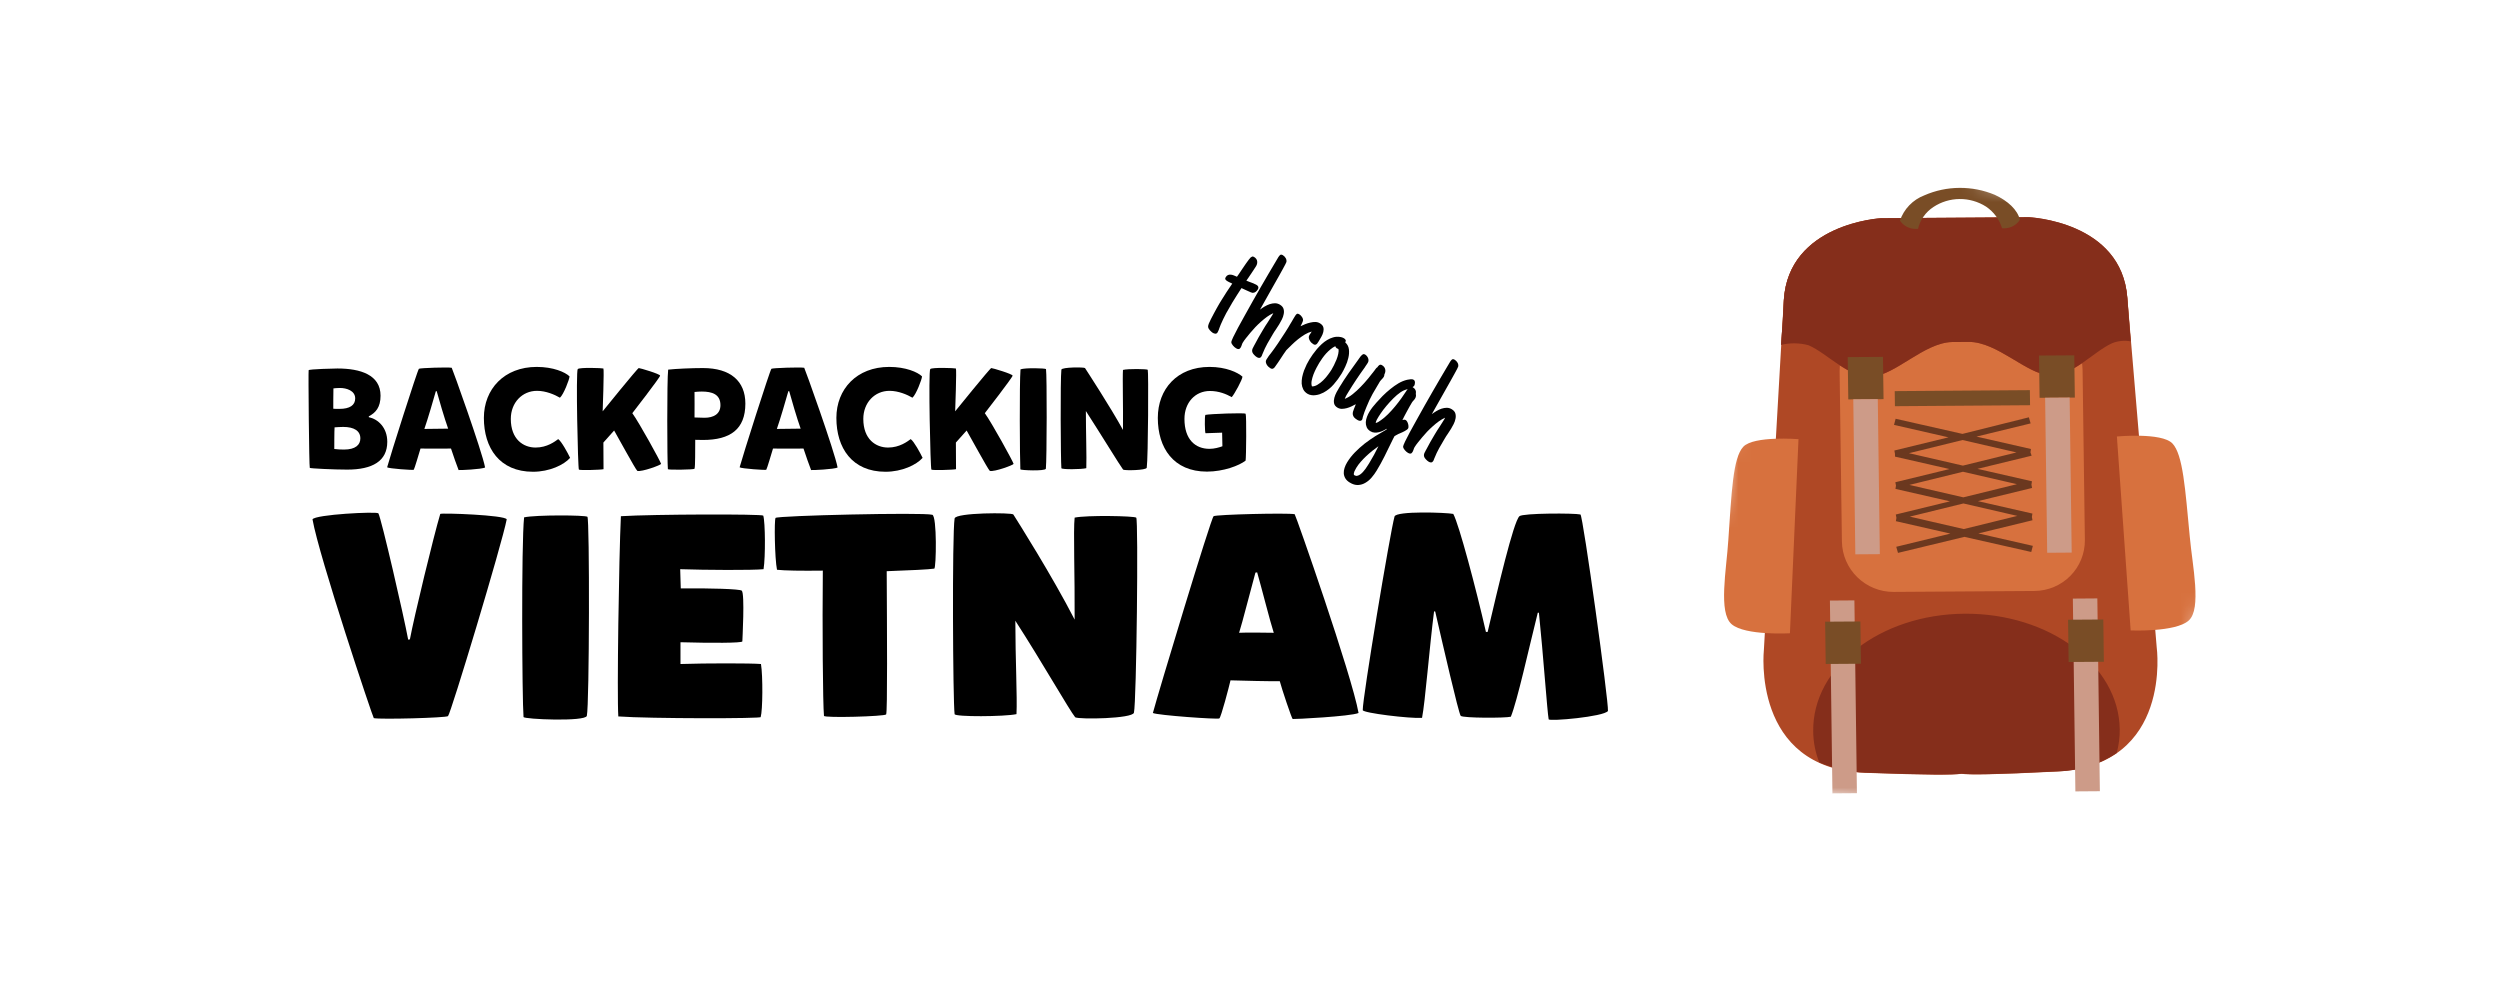<svg width="192" height="76" viewBox="0 0 192 76" fill="none" xmlns="http://www.w3.org/2000/svg">
<mask id="mask0_305_172" style="mask-type:luminance" maskUnits="userSpaceOnUse" x="128" y="11" width="47" height="55">
<path d="M174.143 18.215L137.275 11.436L128.559 58.838L165.427 65.618L174.143 18.215Z" fill="white"/>
</mask>
<g mask="url(#mask0_305_172)">
<path d="M165.635 49.715C165.635 49.715 163.89 28.791 163.381 22.898C162.871 17.005 155.776 16.712 155.776 16.712L144.43 16.789C144.43 16.789 137.344 17.179 136.994 23.078C136.643 28.976 135.466 49.92 135.466 49.92C135.466 49.92 134.472 59.027 143.244 59.353C148.189 59.532 149.994 59.52 150.638 59.43C151.284 59.511 153.089 59.499 158.028 59.252C166.875 58.764 165.635 49.715 165.635 49.715Z" fill="#AF4825"/>
<path d="M159.941 28.394C159.925 27.364 159.498 26.379 158.755 25.656C158.012 24.932 157.013 24.528 155.976 24.531L145.142 24.605C144.105 24.616 143.117 25.033 142.394 25.767C141.671 26.5 141.271 27.49 141.282 28.52L141.459 41.597C141.476 42.627 141.903 43.611 142.646 44.335C143.389 45.059 144.388 45.463 145.424 45.459L156.259 45.386C157.296 45.375 158.283 44.957 159.006 44.224C159.729 43.49 160.129 42.5 160.118 41.47L159.941 28.394Z" fill="#D7713E"/>
<path d="M155.806 16.681L144.444 16.759C144.444 16.759 137.347 17.151 136.996 23.061C136.965 23.917 136.895 25.116 136.784 26.487C137.477 26.32 138.203 26.329 138.894 26.515C140.365 27.147 141.94 29.02 143.747 28.922C145.553 28.823 147.758 26.325 149.909 26.268L151.2 26.259C153.395 26.244 155.667 28.754 157.433 28.827C159.199 28.901 160.766 27.006 162.221 26.354C162.67 26.177 163.162 26.129 163.639 26.216C163.535 24.847 163.434 23.735 163.379 22.879C162.955 16.974 155.806 16.681 155.806 16.681Z" fill="#AF4825"/>
<path d="M155.806 16.681L144.444 16.759C144.444 16.759 137.347 17.151 136.996 23.061C136.965 23.917 136.895 25.116 136.784 26.487C137.477 26.32 138.203 26.329 138.894 26.515C140.365 27.147 141.94 29.02 143.747 28.922C145.553 28.823 147.758 26.325 149.909 26.268L151.2 26.259C153.395 26.244 155.667 28.754 157.433 28.827C159.199 28.901 160.766 27.006 162.221 26.354C162.67 26.177 163.162 26.129 163.639 26.216C163.535 24.847 163.434 23.735 163.379 22.879C162.955 16.974 155.806 16.681 155.806 16.681Z" fill="#852E1B"/>
<path d="M150.883 47.133C144.385 47.177 139.189 51.236 139.255 56.156C139.259 56.975 139.416 57.786 139.718 58.55C140.841 59.027 142.041 59.294 143.258 59.339C148.21 59.519 150.017 59.506 150.662 59.416C151.308 59.497 153.116 59.485 158.062 59.237C159.669 59.209 161.23 58.723 162.561 57.837C162.726 57.237 162.805 56.617 162.795 55.995C162.728 51.074 157.381 47.088 150.883 47.133Z" fill="#852E1B"/>
<path d="M144.612 27.408L141.904 27.426L141.949 30.673L144.657 30.655L144.612 27.408Z" fill="#794D26"/>
<path d="M144.214 30.652L142.332 30.665L142.489 42.572L144.371 42.559L144.214 30.652Z" fill="#CD9B88"/>
<path d="M159.303 27.288L156.596 27.306L156.64 30.553L159.348 30.535L159.303 27.288Z" fill="#794D26"/>
<path d="M158.949 30.532L157.066 30.546L157.224 42.452L159.106 42.439L158.949 30.532Z" fill="#CD9B88"/>
<path d="M142.418 46.11L140.537 46.123L140.731 60.931L142.612 60.917L142.418 46.11Z" fill="#CD9B88"/>
<path d="M142.878 47.728L140.17 47.746L140.214 50.994L142.922 50.976L142.878 47.728Z" fill="#794D26"/>
<path d="M161.076 45.958L159.195 45.972L159.389 60.779L161.27 60.765L161.076 45.958Z" fill="#CD9B88"/>
<path d="M161.534 47.577L158.826 47.595L158.871 50.842L161.578 50.824L161.534 47.577Z" fill="#794D26"/>
<path d="M155.894 29.963L145.514 30.038L145.529 31.196L155.909 31.121L155.894 29.963Z" fill="#794D26"/>
<path d="M162.577 33.522C162.577 33.522 166.007 33.2 166.833 34.048C167.659 34.896 167.825 37.586 168.174 41.213C168.376 43.474 169.107 46.757 168.089 47.661C167.071 48.566 163.635 48.418 163.635 48.418L162.577 33.522Z" fill="#D7713E"/>
<path d="M138.124 33.728C138.124 33.728 134.686 33.453 133.882 34.313C133.078 35.173 132.986 37.864 132.734 41.495C132.592 43.759 131.95 47.052 132.992 47.941C134.034 48.831 137.466 48.636 137.466 48.636L138.124 33.728Z" fill="#D7713E"/>
<path opacity="0.5" d="M155.94 34.741L155.979 34.484L151.795 33.53L155.952 32.518L155.817 32.049L150.717 33.323L145.583 32.161L145.46 32.632L149.645 33.587L145.487 34.599L145.534 34.855L145.537 35.069L149.721 36.023L145.563 37.035L145.61 37.291L145.571 37.548L149.755 38.502L145.597 39.514L145.644 39.77L145.604 40.027L149.788 40.981L145.631 41.993L145.766 42.462L150.867 41.231L156 42.392L156.123 41.922L151.938 40.967L156.096 39.955L156.049 39.699L156.089 39.442L151.905 38.488L156.062 37.476L156.015 37.22L156.055 36.963L151.871 36.008L156.029 34.997L155.94 34.741ZM154.865 34.748L150.75 35.76L146.608 34.805L150.723 33.794L154.865 34.748ZM150.756 36.23L154.898 37.185L150.783 38.196L146.641 37.241L150.756 36.23ZM150.79 38.666L154.931 39.621L150.816 40.632L146.674 39.677L150.79 38.666Z" fill="black"/>
<path d="M153.209 14.966C152.348 14.604 151.422 14.421 150.49 14.428C149.557 14.434 148.637 14.63 147.785 15.004C147.349 15.171 146.956 15.431 146.633 15.767C146.31 16.102 146.066 16.504 145.916 16.944C146.05 17.142 146.231 17.304 146.443 17.415C146.655 17.525 146.891 17.582 147.13 17.578L147.303 17.577C147.467 16.887 147.89 16.287 148.486 15.898C149.082 15.503 149.782 15.29 150.501 15.285C151.22 15.28 151.926 15.484 152.533 15.871C153.121 16.269 153.555 16.856 153.76 17.533L153.932 17.532C154.171 17.532 154.406 17.472 154.615 17.358C154.824 17.244 155.001 17.08 155.129 16.881C154.947 16.11 154.206 15.43 153.209 14.966Z" fill="#794D26"/>
</g>
<path d="M93.507 25.532C93.485 25.568 93.457 25.595 93.424 25.611C93.393 25.625 93.36 25.63 93.326 25.627C93.294 25.626 93.262 25.618 93.23 25.603C93.2 25.594 93.171 25.581 93.144 25.565C93.107 25.542 93.067 25.511 93.023 25.47C92.98 25.435 92.941 25.395 92.904 25.35C92.868 25.305 92.837 25.259 92.811 25.211C92.79 25.162 92.781 25.113 92.783 25.064C92.784 25.018 92.803 24.945 92.841 24.845C92.885 24.744 92.938 24.63 93.001 24.503C93.066 24.374 93.137 24.239 93.213 24.098C93.292 23.954 93.367 23.816 93.437 23.685C93.511 23.556 93.577 23.441 93.634 23.339C93.697 23.235 93.744 23.159 93.774 23.108C93.916 22.875 94.057 22.652 94.195 22.439C94.34 22.225 94.487 22.006 94.637 21.781C94.62 21.771 94.602 21.763 94.584 21.756C94.565 21.749 94.547 21.741 94.531 21.73C94.483 21.711 94.435 21.688 94.386 21.663C94.341 21.64 94.295 21.614 94.248 21.586C94.191 21.552 94.147 21.511 94.116 21.465C94.085 21.418 94.091 21.36 94.133 21.29C94.184 21.206 94.243 21.151 94.31 21.123C94.377 21.095 94.447 21.085 94.52 21.093C94.595 21.098 94.669 21.115 94.742 21.146C94.817 21.173 94.888 21.203 94.956 21.235C94.966 21.241 94.972 21.245 94.976 21.247C94.981 21.245 94.989 21.248 94.999 21.254C95.026 21.216 95.059 21.17 95.097 21.115C95.137 21.057 95.18 20.994 95.226 20.926C95.296 20.818 95.372 20.704 95.454 20.585C95.538 20.462 95.618 20.346 95.693 20.236C95.771 20.124 95.841 20.027 95.904 19.946C95.969 19.862 96.018 19.805 96.05 19.774C96.093 19.741 96.133 19.717 96.169 19.703C96.209 19.69 96.258 19.702 96.319 19.739C96.452 19.82 96.529 19.926 96.55 20.058C96.57 20.189 96.542 20.318 96.465 20.445C96.376 20.592 96.281 20.736 96.182 20.877C96.086 21.019 95.989 21.164 95.891 21.31L95.72 21.556C95.81 21.597 95.902 21.632 95.998 21.663C96.088 21.695 96.177 21.729 96.266 21.764C96.357 21.802 96.441 21.844 96.518 21.89C96.585 21.931 96.626 21.981 96.64 22.04C96.656 22.096 96.644 22.157 96.603 22.224C96.559 22.297 96.502 22.361 96.433 22.415C96.363 22.468 96.284 22.493 96.195 22.489L96.2 22.492C96.183 22.491 96.136 22.477 96.061 22.449C95.989 22.419 95.906 22.382 95.813 22.339C95.724 22.299 95.634 22.258 95.544 22.217C95.458 22.178 95.394 22.148 95.352 22.128L95.347 22.124C95.227 22.307 95.109 22.489 94.994 22.671C94.881 22.849 94.768 23.032 94.654 23.218C94.498 23.475 94.338 23.753 94.174 24.052C94.016 24.349 93.877 24.639 93.755 24.921L93.658 25.171C93.637 25.236 93.614 25.299 93.59 25.362C93.567 25.422 93.54 25.478 93.507 25.532Z" fill="black"/>
<path d="M96.874 27.381C96.834 27.448 96.782 27.483 96.721 27.487C96.659 27.491 96.597 27.473 96.533 27.434C96.493 27.41 96.453 27.381 96.414 27.348C96.377 27.312 96.341 27.276 96.307 27.242C96.249 27.18 96.21 27.121 96.188 27.067C96.169 27.014 96.161 26.964 96.163 26.915C96.168 26.862 96.181 26.811 96.203 26.76C96.228 26.711 96.256 26.658 96.287 26.599C96.297 26.582 96.305 26.566 96.309 26.551C96.318 26.538 96.326 26.524 96.334 26.511C96.439 26.314 96.548 26.113 96.66 25.907C96.775 25.703 96.891 25.505 97.007 25.315C97.065 25.218 97.124 25.122 97.183 25.025C97.245 24.93 97.308 24.835 97.37 24.741C97.432 24.646 97.492 24.552 97.548 24.458C97.611 24.363 97.671 24.268 97.73 24.171C97.742 24.151 97.752 24.132 97.758 24.113C97.771 24.093 97.781 24.072 97.79 24.05C97.626 24.124 97.463 24.219 97.301 24.335C97.144 24.45 96.99 24.576 96.838 24.712C96.689 24.845 96.545 24.984 96.407 25.128C96.274 25.272 96.15 25.411 96.035 25.547L95.956 25.643C95.869 25.75 95.779 25.86 95.687 25.973C95.597 26.083 95.516 26.198 95.443 26.318C95.412 26.368 95.387 26.428 95.367 26.499C95.358 26.529 95.346 26.559 95.334 26.588C95.326 26.615 95.311 26.648 95.289 26.684C95.24 26.764 95.187 26.805 95.131 26.808C95.073 26.814 95.01 26.796 94.944 26.755C94.903 26.731 94.861 26.7 94.814 26.663C94.772 26.628 94.732 26.588 94.696 26.543C94.66 26.503 94.63 26.459 94.604 26.412C94.578 26.364 94.565 26.315 94.564 26.264C94.57 26.208 94.62 26.081 94.714 25.882C94.811 25.685 94.935 25.443 95.087 25.155C95.242 24.87 95.418 24.552 95.614 24.2C95.811 23.845 96.014 23.481 96.222 23.11C96.433 22.74 96.643 22.373 96.85 22.01C97.061 21.649 97.254 21.316 97.43 21.012C97.609 20.709 97.764 20.447 97.895 20.225C98.028 19.999 98.122 19.841 98.176 19.751C98.217 19.684 98.262 19.63 98.311 19.586C98.366 19.542 98.436 19.546 98.523 19.599C98.613 19.653 98.685 19.727 98.739 19.819C98.794 19.908 98.814 20.007 98.798 20.116C98.797 20.133 98.77 20.192 98.718 20.293C98.668 20.391 98.6 20.517 98.515 20.671C98.433 20.822 98.336 20.996 98.225 21.194C98.116 21.388 98.002 21.59 97.882 21.801C97.765 22.009 97.647 22.218 97.528 22.429C97.409 22.64 97.297 22.838 97.195 23.022L96.769 23.778C96.872 23.699 96.988 23.621 97.117 23.544C97.246 23.467 97.377 23.405 97.511 23.359C97.648 23.314 97.783 23.291 97.916 23.29C98.053 23.291 98.181 23.328 98.302 23.401C98.448 23.49 98.54 23.599 98.577 23.726C98.614 23.854 98.618 23.986 98.588 24.124C98.563 24.264 98.515 24.402 98.446 24.538C98.377 24.674 98.31 24.796 98.245 24.903C98.204 24.969 98.163 25.034 98.121 25.095C98.083 25.158 98.042 25.221 98.001 25.282C97.957 25.347 97.913 25.412 97.869 25.476C97.83 25.54 97.79 25.605 97.75 25.671C97.61 25.902 97.471 26.142 97.332 26.391C97.196 26.638 97.077 26.89 96.975 27.148L96.942 27.224C96.937 27.248 96.928 27.274 96.915 27.303C96.902 27.332 96.888 27.358 96.874 27.381Z" fill="black"/>
<path d="M97.557 28.277C97.507 28.246 97.456 28.206 97.404 28.156C97.355 28.108 97.313 28.053 97.278 27.991C97.246 27.93 97.225 27.867 97.215 27.802C97.21 27.734 97.227 27.669 97.266 27.606C97.323 27.512 97.382 27.423 97.443 27.337C97.51 27.249 97.576 27.164 97.641 27.08L97.638 27.085L97.872 26.767C97.955 26.653 98.043 26.527 98.137 26.387C98.231 26.248 98.325 26.106 98.417 25.961C98.515 25.815 98.61 25.671 98.7 25.53C98.791 25.388 98.873 25.257 98.946 25.137C98.989 25.067 99.03 24.996 99.069 24.924C99.114 24.851 99.158 24.777 99.203 24.704C99.238 24.638 99.279 24.567 99.326 24.49C99.375 24.41 99.419 24.337 99.46 24.27C99.502 24.2 99.545 24.148 99.588 24.115C99.637 24.081 99.704 24.09 99.791 24.142C99.868 24.189 99.936 24.258 99.995 24.349C100.057 24.442 100.083 24.535 100.072 24.629L100.067 24.626C100.061 24.672 100.036 24.74 99.992 24.827C99.953 24.913 99.916 24.989 99.881 25.055C99.991 25.002 100.11 24.949 100.239 24.895C100.371 24.843 100.503 24.802 100.635 24.773C100.77 24.74 100.9 24.726 101.026 24.729C101.152 24.732 101.268 24.767 101.375 24.832C101.515 24.917 101.6 25.017 101.631 25.132C101.662 25.246 101.661 25.367 101.63 25.494C101.6 25.618 101.551 25.741 101.481 25.863C101.413 25.982 101.35 26.09 101.291 26.187L101.267 26.227C101.242 26.267 101.216 26.306 101.188 26.344C101.166 26.381 101.138 26.412 101.105 26.437C101.076 26.461 101.041 26.474 100.999 26.475C100.96 26.479 100.915 26.466 100.865 26.435C100.812 26.403 100.759 26.362 100.707 26.312C100.657 26.259 100.615 26.201 100.58 26.138C100.548 26.078 100.527 26.015 100.517 25.949C100.508 25.88 100.521 25.814 100.554 25.752C100.57 25.725 100.587 25.699 100.603 25.672C100.619 25.645 100.637 25.62 100.657 25.595C100.667 25.578 100.679 25.558 100.693 25.535C100.713 25.51 100.73 25.486 100.744 25.463C100.572 25.505 100.397 25.579 100.218 25.685C100.042 25.793 99.867 25.915 99.693 26.051C99.522 26.189 99.358 26.334 99.202 26.486C99.048 26.635 98.91 26.771 98.789 26.894L98.78 26.909C98.707 27.006 98.639 27.104 98.575 27.202C98.51 27.3 98.444 27.401 98.376 27.506C98.299 27.624 98.22 27.743 98.138 27.863C98.06 27.984 97.978 28.099 97.894 28.208C97.849 28.267 97.799 28.303 97.746 28.316C97.693 28.335 97.63 28.322 97.557 28.277Z" fill="black"/>
<path d="M103.039 28.691C102.862 28.981 102.661 29.256 102.434 29.516C102.213 29.774 101.949 29.986 101.642 30.152C101.549 30.2 101.45 30.243 101.345 30.28C101.242 30.313 101.137 30.336 101.029 30.348C100.922 30.366 100.816 30.365 100.708 30.345C100.603 30.331 100.503 30.296 100.41 30.239C100.263 30.15 100.156 30.036 100.088 29.899C100.022 29.768 99.982 29.622 99.969 29.463C99.962 29.303 99.974 29.137 100.006 28.964C100.043 28.79 100.091 28.621 100.15 28.456C100.215 28.289 100.283 28.132 100.355 27.984C100.431 27.837 100.501 27.711 100.566 27.604C100.639 27.484 100.724 27.355 100.821 27.218C100.919 27.08 101.025 26.944 101.139 26.808C101.257 26.674 101.381 26.546 101.511 26.423C101.643 26.303 101.782 26.199 101.925 26.113C102.071 26.024 102.222 25.957 102.376 25.914C102.532 25.867 102.691 25.852 102.851 25.867L102.847 25.872C102.989 25.88 103.113 25.916 103.22 25.982C103.286 26.022 103.329 26.069 103.347 26.121C103.368 26.17 103.356 26.227 103.312 26.292C103.475 26.437 103.57 26.615 103.596 26.828C103.622 27.041 103.608 27.26 103.552 27.487C103.5 27.716 103.423 27.936 103.321 28.149C103.222 28.363 103.128 28.544 103.039 28.691ZM102.669 26.751C102.612 26.716 102.572 26.662 102.549 26.588C102.426 26.646 102.305 26.726 102.184 26.826C102.066 26.923 101.953 27.03 101.845 27.148C101.742 27.264 101.645 27.385 101.554 27.513C101.463 27.64 101.382 27.762 101.311 27.879C101.252 27.976 101.181 28.104 101.097 28.264C101.016 28.42 100.942 28.583 100.875 28.753C100.812 28.924 100.764 29.092 100.733 29.256C100.706 29.422 100.714 29.562 100.759 29.676C100.899 29.679 101.042 29.636 101.188 29.546C101.339 29.456 101.482 29.344 101.618 29.211C101.753 29.079 101.877 28.937 101.987 28.785C102.101 28.634 102.193 28.503 102.262 28.389C102.313 28.306 102.374 28.194 102.445 28.055C102.516 27.915 102.582 27.77 102.642 27.619C102.704 27.465 102.749 27.314 102.779 27.168C102.812 27.023 102.815 26.901 102.788 26.803C102.752 26.795 102.713 26.777 102.669 26.751Z" fill="black"/>
<path d="M106.273 28.944C106.253 28.977 106.228 29.01 106.199 29.043C106.17 29.076 106.143 29.105 106.118 29.131C106.089 29.163 106.061 29.194 106.034 29.224C106.009 29.25 105.988 29.278 105.97 29.308C105.781 29.618 105.596 29.933 105.415 30.253C105.24 30.571 105.083 30.904 104.946 31.25C104.889 31.38 104.838 31.509 104.792 31.637C104.747 31.765 104.703 31.896 104.662 32.031L104.654 32.067L104.66 32.057C104.656 32.087 104.649 32.117 104.64 32.147C104.635 32.177 104.625 32.205 104.609 32.232C104.587 32.268 104.558 32.292 104.524 32.303C104.493 32.317 104.46 32.322 104.425 32.319C104.391 32.316 104.356 32.306 104.32 32.289C104.288 32.274 104.259 32.259 104.232 32.242C104.122 32.175 104.041 32.11 103.988 32.046C103.941 31.981 103.91 31.914 103.897 31.846C103.885 31.775 103.889 31.702 103.907 31.626C103.929 31.553 103.957 31.474 103.99 31.389L104.03 31.289C104.045 31.235 104.067 31.18 104.096 31.124C104.109 31.095 104.113 31.082 104.108 31.083C104.108 31.083 104.114 31.069 104.127 31.04C104.029 31.095 103.92 31.151 103.797 31.21C103.68 31.267 103.556 31.312 103.426 31.347C103.3 31.38 103.175 31.398 103.05 31.4C102.928 31.398 102.815 31.366 102.711 31.303C102.568 31.216 102.482 31.105 102.455 30.969C102.431 30.836 102.438 30.696 102.477 30.55C102.517 30.401 102.575 30.258 102.649 30.12C102.726 29.979 102.795 29.859 102.856 29.759C103.087 29.378 103.328 29.008 103.579 28.649C103.833 28.291 104.09 27.933 104.349 27.574C104.355 27.564 104.364 27.551 104.374 27.534C104.387 27.52 104.397 27.507 104.403 27.497C104.435 27.453 104.465 27.411 104.492 27.373C104.52 27.335 104.552 27.302 104.587 27.273L104.584 27.278C104.63 27.233 104.672 27.206 104.709 27.197C104.75 27.19 104.797 27.202 104.851 27.235C104.901 27.265 104.945 27.306 104.983 27.356C105.023 27.403 105.052 27.456 105.072 27.514C105.094 27.568 105.103 27.624 105.1 27.681C105.101 27.741 105.085 27.798 105.052 27.851C105.036 27.878 105.016 27.909 104.994 27.946C104.972 27.983 104.951 28.014 104.931 28.038C104.917 28.061 104.897 28.09 104.871 28.125C104.851 28.159 104.834 28.187 104.82 28.21C104.598 28.514 104.384 28.821 104.178 29.13C103.974 29.435 103.773 29.75 103.576 30.074C103.521 30.164 103.466 30.254 103.412 30.344C103.36 30.436 103.315 30.532 103.277 30.633C103.473 30.559 103.676 30.439 103.888 30.271C104.103 30.099 104.31 29.908 104.512 29.697C104.719 29.484 104.912 29.268 105.092 29.048C105.277 28.827 105.434 28.628 105.565 28.451C105.571 28.441 105.578 28.429 105.586 28.416C105.598 28.405 105.606 28.394 105.612 28.384C105.638 28.349 105.663 28.316 105.686 28.285C105.71 28.254 105.741 28.229 105.779 28.211C105.798 28.181 105.819 28.151 105.842 28.119C105.866 28.088 105.892 28.063 105.922 28.044C105.954 28.022 105.986 28.01 106.02 28.008C106.057 28.007 106.098 28.021 106.145 28.05C106.279 28.131 106.358 28.237 106.384 28.367C106.412 28.494 106.391 28.622 106.321 28.753C106.321 28.79 106.317 28.824 106.307 28.855C106.303 28.884 106.292 28.914 106.273 28.944Z" fill="black"/>
<path d="M108.142 32.907C108.122 32.94 108.087 32.974 108.039 33.008C107.996 33.042 107.944 33.074 107.883 33.106C107.828 33.136 107.769 33.167 107.705 33.196C107.641 33.226 107.582 33.252 107.528 33.274L107.389 33.333L107.234 33.417L107.096 33.498C107.059 33.567 107.02 33.642 106.98 33.722C106.94 33.803 106.902 33.881 106.866 33.955C106.694 34.321 106.512 34.691 106.322 35.064C106.135 35.439 105.936 35.799 105.727 36.142C105.616 36.326 105.488 36.502 105.344 36.671C105.198 36.843 105.038 36.978 104.863 37.078C104.69 37.182 104.502 37.24 104.299 37.249C104.097 37.259 103.884 37.195 103.661 37.059C103.507 36.966 103.394 36.858 103.322 36.737C103.25 36.615 103.21 36.485 103.202 36.348C103.195 36.216 103.215 36.077 103.263 35.932C103.31 35.787 103.375 35.646 103.458 35.51C103.623 35.239 103.821 34.985 104.053 34.746C104.285 34.508 104.533 34.284 104.797 34.075C105.065 33.867 105.344 33.673 105.632 33.492C105.919 33.314 106.201 33.148 106.478 32.992C106.482 32.985 106.486 32.978 106.49 32.972C106.497 32.962 106.504 32.946 106.513 32.924C106.421 32.977 106.32 33.03 106.21 33.083C106.106 33.133 105.999 33.171 105.888 33.195C105.781 33.221 105.672 33.231 105.562 33.223C105.456 33.218 105.353 33.185 105.253 33.124C105.112 33.039 105.016 32.934 104.963 32.811C104.91 32.687 104.887 32.556 104.893 32.418C104.903 32.282 104.933 32.145 104.985 32.008C105.037 31.87 105.096 31.746 105.163 31.636C105.24 31.509 105.323 31.388 105.412 31.273C105.504 31.16 105.595 31.051 105.686 30.946C105.833 30.779 105.998 30.603 106.18 30.416C106.367 30.229 106.564 30.051 106.771 29.884C106.98 29.714 107.192 29.564 107.408 29.435C107.627 29.308 107.846 29.219 108.064 29.169L108.125 29.158C108.195 29.141 108.27 29.13 108.351 29.125C108.434 29.116 108.506 29.13 108.566 29.166C108.603 29.188 108.628 29.218 108.643 29.254C108.661 29.292 108.669 29.334 108.669 29.38C108.671 29.422 108.666 29.464 108.653 29.507C108.644 29.552 108.63 29.591 108.609 29.625C108.585 29.665 108.544 29.699 108.485 29.727L108.495 29.733C108.699 29.857 108.779 30.034 108.735 30.263C108.751 30.319 108.754 30.375 108.742 30.432C108.734 30.491 108.713 30.547 108.681 30.601C108.665 30.627 108.645 30.657 108.621 30.688C108.599 30.716 108.577 30.741 108.554 30.764C108.529 30.79 108.507 30.815 108.487 30.84C108.468 30.864 108.451 30.888 108.437 30.912C108.39 30.988 108.334 31.085 108.268 31.2C108.202 31.316 108.135 31.437 108.067 31.565C107.998 31.692 107.931 31.818 107.865 31.942C107.803 32.065 107.75 32.172 107.704 32.263C107.745 32.247 107.788 32.236 107.833 32.231C107.88 32.228 107.926 32.24 107.969 32.267C108.006 32.289 108.039 32.328 108.07 32.383C108.104 32.44 108.128 32.501 108.144 32.565C108.163 32.631 108.172 32.696 108.17 32.759C108.174 32.821 108.164 32.87 108.142 32.907ZM108.02 30.007C108.032 29.987 108.046 29.965 108.06 29.942C108.077 29.92 108.098 29.898 108.12 29.876L108.058 29.899C108.013 29.913 107.971 29.926 107.931 29.939C107.892 29.951 107.853 29.966 107.814 29.984C107.65 30.058 107.473 30.177 107.283 30.34C107.097 30.502 106.915 30.681 106.736 30.878C106.558 31.072 106.393 31.269 106.24 31.468C106.09 31.669 105.968 31.847 105.874 32C105.828 32.077 105.783 32.155 105.739 32.234C105.696 32.312 105.667 32.398 105.652 32.489C105.73 32.468 105.8 32.438 105.865 32.399C105.932 32.357 105.997 32.313 106.063 32.266C106.236 32.147 106.415 31.995 106.6 31.811C106.786 31.626 106.965 31.429 107.138 31.219C107.312 31.009 107.474 30.799 107.625 30.589C107.777 30.376 107.909 30.182 108.02 30.007ZM105.148 35.584C105.286 35.357 105.411 35.141 105.523 34.934C105.632 34.731 105.746 34.51 105.864 34.271C105.717 34.378 105.562 34.494 105.399 34.619C105.237 34.749 105.083 34.884 104.934 35.022C104.784 35.164 104.643 35.309 104.512 35.458C104.38 35.606 104.269 35.756 104.177 35.906L104.156 35.941C104.109 36.018 104.064 36.102 104.022 36.195C103.977 36.291 103.964 36.384 103.983 36.473L104.038 36.507C104.104 36.547 104.174 36.558 104.246 36.537C104.319 36.522 104.392 36.489 104.464 36.437C104.537 36.385 104.608 36.321 104.677 36.245C104.747 36.168 104.811 36.088 104.871 36.006C104.93 35.923 104.983 35.843 105.03 35.766C105.08 35.692 105.119 35.631 105.148 35.584Z" fill="black"/>
<path d="M110.069 35.41C110.028 35.477 109.977 35.512 109.915 35.515C109.854 35.519 109.791 35.502 109.728 35.463C109.688 35.439 109.648 35.41 109.609 35.377C109.572 35.34 109.536 35.305 109.502 35.271C109.444 35.208 109.404 35.149 109.382 35.095C109.364 35.043 109.356 34.992 109.358 34.943C109.363 34.891 109.376 34.839 109.397 34.789C109.423 34.74 109.451 34.686 109.482 34.627C109.492 34.611 109.499 34.595 109.504 34.579C109.512 34.566 109.52 34.553 109.529 34.539C109.634 34.343 109.743 34.142 109.855 33.935C109.97 33.731 110.086 33.534 110.201 33.344C110.26 33.247 110.319 33.15 110.378 33.053C110.44 32.959 110.502 32.864 110.565 32.769C110.627 32.674 110.686 32.58 110.743 32.487C110.805 32.392 110.866 32.296 110.925 32.199C110.937 32.179 110.947 32.16 110.953 32.141C110.966 32.121 110.976 32.1 110.985 32.078C110.821 32.152 110.658 32.247 110.496 32.364C110.339 32.478 110.185 32.604 110.033 32.741C109.884 32.874 109.74 33.012 109.601 33.157C109.469 33.3 109.345 33.44 109.23 33.576L109.151 33.672C109.063 33.778 108.974 33.888 108.882 34.002C108.792 34.112 108.711 34.227 108.637 34.347C108.607 34.397 108.582 34.457 108.562 34.527C108.552 34.558 108.541 34.588 108.528 34.617C108.521 34.644 108.506 34.676 108.483 34.713C108.435 34.793 108.382 34.834 108.326 34.836C108.268 34.842 108.205 34.825 108.138 34.784C108.098 34.76 108.055 34.729 108.009 34.692C107.967 34.657 107.927 34.616 107.89 34.571C107.855 34.532 107.825 34.488 107.799 34.44C107.773 34.392 107.76 34.343 107.759 34.292C107.765 34.237 107.815 34.109 107.909 33.91C108.006 33.713 108.13 33.471 108.282 33.184C108.437 32.899 108.613 32.58 108.808 32.229C109.006 31.873 109.209 31.51 109.417 31.138C109.628 30.768 109.838 30.402 110.045 30.038C110.255 29.677 110.449 29.345 110.625 29.04C110.804 28.738 110.959 28.476 111.09 28.253C111.223 28.028 111.316 27.87 111.371 27.78C111.412 27.713 111.457 27.658 111.506 27.615C111.56 27.57 111.631 27.574 111.718 27.627C111.808 27.682 111.88 27.755 111.934 27.848C111.989 27.936 112.009 28.035 111.993 28.144C111.992 28.162 111.965 28.221 111.913 28.322C111.862 28.419 111.795 28.545 111.71 28.699C111.628 28.85 111.531 29.024 111.42 29.222C111.311 29.416 111.196 29.619 111.077 29.83C110.96 30.038 110.842 30.247 110.723 30.458C110.603 30.669 110.492 30.866 110.389 31.051L109.964 31.807C110.067 31.727 110.183 31.649 110.312 31.573C110.441 31.496 110.572 31.434 110.706 31.387C110.843 31.342 110.978 31.32 111.111 31.318C111.248 31.319 111.376 31.356 111.496 31.429C111.643 31.519 111.735 31.627 111.772 31.755C111.808 31.882 111.812 32.015 111.783 32.153C111.758 32.292 111.71 32.43 111.641 32.567C111.572 32.703 111.505 32.824 111.44 32.931C111.399 32.998 111.358 33.062 111.316 33.123C111.277 33.187 111.237 33.249 111.195 33.31C111.151 33.375 111.107 33.44 111.063 33.505C111.025 33.568 110.985 33.633 110.945 33.7C110.805 33.93 110.665 34.17 110.527 34.42C110.391 34.666 110.272 34.918 110.17 35.176L110.137 35.252C110.132 35.276 110.122 35.303 110.11 35.332C110.097 35.36 110.083 35.386 110.069 35.41Z" fill="black"/>
<path d="M31.348 49.126C31.018 47.322 29.28 39.798 29.06 39.424C28.928 39.27 24.198 39.512 24 39.886C24.506 42.768 28.642 55.132 28.708 55.154C29.258 55.264 34.208 55.132 34.406 55C34.604 54.868 38.564 41.734 38.916 39.886C38.806 39.556 33.944 39.38 33.812 39.468C33.306 41.162 31.81 47.344 31.48 49.104C31.436 49.104 31.392 49.126 31.348 49.126Z" fill="black"/>
<path d="M40.251 39.732C40.031 41.734 40.097 53.746 40.207 55.066C40.229 55.242 44.959 55.44 45.069 54.978C45.267 54.142 45.289 39.82 45.113 39.688C44.937 39.556 41.175 39.534 40.251 39.732Z" fill="black"/>
<path d="M58.443 50.996C57.673 50.93 54.241 50.93 52.261 50.996V49.324C54.593 49.39 57.013 49.39 57.013 49.258C57.013 49.148 57.211 45.606 56.969 45.364C56.837 45.232 54.505 45.166 52.283 45.188L52.239 43.714C54.131 43.78 57.827 43.802 58.641 43.714C58.795 42.768 58.773 40.106 58.619 39.6C58.553 39.468 50.171 39.49 47.685 39.644C47.531 42.812 47.377 53.46 47.487 55.022C49.841 55.198 58.663 55.198 58.421 55.066C58.575 54.56 58.597 51.942 58.443 50.996Z" fill="black"/>
<path d="M59.673 43.758C60.223 43.824 61.565 43.846 63.193 43.824C63.149 48.07 63.193 54.076 63.281 54.978C63.303 55.154 67.945 55.022 68.055 54.868C68.165 54.714 68.121 48.334 68.099 43.868C69.881 43.802 71.355 43.736 71.751 43.67C71.905 43.648 71.971 39.6 71.597 39.534C70.871 39.336 59.673 39.6 59.563 39.776C59.453 39.93 59.497 42.878 59.673 43.758Z" fill="black"/>
<path d="M87.086 54.736C87.284 53.9 87.438 39.886 87.262 39.754C87.086 39.622 83.456 39.556 82.532 39.754C82.422 40.7 82.554 44.352 82.532 47.586C80.816 44.242 78.132 39.996 77.824 39.512C77.736 39.358 73.38 39.358 73.314 39.82C73.116 41.008 73.182 53.944 73.314 54.846C73.336 55.066 77.142 55.044 78.066 54.846C78.132 53.548 77.978 50.534 77.978 47.674C80.024 50.842 82.114 54.516 82.576 55.088C82.884 55.264 86.976 55.198 87.086 54.736Z" fill="black"/>
<path d="M99.277 55.22C99.343 55.242 103.743 55.022 104.337 54.758C103.831 51.876 99.497 39.512 99.431 39.49C98.881 39.38 93.403 39.512 93.205 39.644C93.007 39.776 88.937 53.262 88.541 54.758C88.893 54.934 93.513 55.264 93.645 55.176C93.777 55.088 94.393 52.734 94.503 52.25C94.965 52.272 98.045 52.338 98.287 52.316C98.441 52.91 99.211 55.198 99.277 55.22ZM96.549 43.956C96.857 45.012 97.561 47.806 97.825 48.598C97.099 48.576 95.559 48.576 95.163 48.598C95.383 47.938 96.109 45.078 96.417 43.978C96.461 43.978 96.505 43.956 96.549 43.956Z" fill="black"/>
<path d="M114.119 48.532C113.371 45.254 112.051 40.26 111.611 39.468C111.061 39.358 107.233 39.226 107.101 39.666C106.771 40.832 104.637 53.636 104.659 54.538C104.659 54.758 108.289 55.198 109.213 55.132C109.455 53.922 109.785 49.676 110.137 46.948C110.159 46.948 110.203 46.97 110.225 46.97C110.797 49.456 112.007 54.736 112.183 54.978C112.359 55.154 115.615 55.154 116.033 55.044C116.539 53.79 117.397 49.874 118.101 47.058H118.189C118.519 50.248 118.827 54.648 118.937 55.242C118.981 55.418 123.183 55.044 123.491 54.604C123.557 53.922 121.577 39.622 121.379 39.512C120.939 39.402 116.957 39.402 116.693 39.644C116.231 40.062 115.021 45.254 114.251 48.532H114.119Z" fill="black"/>
<path d="M25.695 32.821C25.893 32.81 26.091 32.788 26.355 32.788C27.202 32.788 27.675 33.096 27.675 33.668C27.675 34.163 27.301 34.526 26.421 34.526C26.157 34.526 25.926 34.515 25.673 34.482C25.673 34.482 25.673 33.03 25.695 32.821ZM25.607 29.829C25.717 29.818 25.893 29.796 26.113 29.796C26.597 29.796 27.279 29.994 27.279 30.599C27.279 31.116 26.872 31.402 26.069 31.402C25.849 31.402 25.717 31.402 25.596 31.391C25.596 31.391 25.596 30.06 25.607 29.829ZM28.324 31.974C28.852 31.699 29.226 31.281 29.226 30.39C29.226 28.784 27.675 28.3 25.915 28.3C25.75 28.3 23.737 28.344 23.704 28.432C23.671 28.52 23.737 35.89 23.792 35.934C23.847 35.978 25.618 36.066 26.663 36.066C28.599 36.066 29.743 35.417 29.743 33.932C29.743 32.821 29.017 32.183 28.324 32.04V31.974Z" fill="black"/>
<path d="M35.22 36.099C35.253 36.121 37.024 36.044 37.255 35.901C37.024 34.658 34.725 28.256 34.692 28.245C34.417 28.19 32.272 28.256 32.173 28.322C32.074 28.388 29.94 35.098 29.731 35.89C29.863 35.989 31.722 36.121 31.777 36.077C31.843 35.978 32.162 34.878 32.294 34.449C32.69 34.449 34.373 34.46 34.637 34.449C34.769 34.856 35.132 35.901 35.22 36.099ZM33.537 30.038C33.68 30.566 34.142 32.161 34.417 32.92C33.966 32.92 32.965 32.931 32.591 32.942C32.844 32.227 33.317 30.599 33.471 30.049C33.493 30.049 33.515 30.038 33.537 30.038Z" fill="black"/>
<path d="M39.23 32.172C39.23 30.918 40.11 30.016 41.243 30.016C41.936 30.016 42.607 30.313 43.003 30.544C43.278 30.313 43.74 29.125 43.74 28.905C43.399 28.575 42.486 28.179 41.221 28.179C38.724 28.179 37.162 29.884 37.162 32.095C37.162 34.394 38.361 36.231 40.935 36.231C42.2 36.231 43.311 35.703 43.784 35.164C43.608 34.79 43.124 33.899 42.871 33.723C42.629 33.899 42.024 34.372 41.133 34.372C40.198 34.372 39.23 33.745 39.23 32.172Z" fill="black"/>
<path d="M44.371 28.344C44.217 28.509 44.382 36 44.459 36.066C44.536 36.132 46.153 36.088 46.351 36.033L46.34 33.987C46.34 33.987 47.055 33.184 47.165 33.063C47.396 33.448 48.793 36.033 48.947 36.165C49.299 36.253 50.762 35.714 50.773 35.626C50.718 35.417 49.101 32.48 48.562 31.732C48.562 31.732 50.707 28.971 50.696 28.85C50.685 28.718 49.156 28.267 49.057 28.267C48.969 28.267 46.285 31.589 46.285 31.589C46.285 31.589 46.406 28.333 46.34 28.3C46.274 28.267 44.503 28.201 44.371 28.344Z" fill="black"/>
<path d="M53.339 32.062C53.339 31.655 53.35 30.423 53.339 30.104C53.504 30.082 53.746 30.071 53.9 30.071C54.67 30.071 55.33 30.269 55.33 31.116C55.33 31.798 54.802 32.084 54.109 32.084C53.867 32.084 53.537 32.073 53.339 32.062ZM53.339 36C53.405 35.802 53.383 34.537 53.394 33.778C53.526 33.778 53.801 33.789 53.988 33.789C56.078 33.789 57.244 32.975 57.244 30.995C57.244 29.268 56.1 28.267 53.988 28.267C53.13 28.267 51.876 28.322 51.315 28.388C51.216 29.147 51.238 35.516 51.293 36.033C51.304 36.099 53.295 36.077 53.339 36Z" fill="black"/>
<path d="M62.292 36.099C62.325 36.121 64.096 36.044 64.327 35.901C64.096 34.658 61.797 28.256 61.764 28.245C61.489 28.19 59.344 28.256 59.245 28.322C59.146 28.388 57.012 35.098 56.803 35.89C56.935 35.989 58.794 36.121 58.849 36.077C58.915 35.978 59.234 34.878 59.366 34.449C59.762 34.449 61.445 34.46 61.709 34.449C61.841 34.856 62.204 35.901 62.292 36.099ZM60.609 30.038C60.752 30.566 61.214 32.161 61.489 32.92C61.038 32.92 60.037 32.931 59.663 32.942C59.916 32.227 60.389 30.599 60.543 30.049C60.565 30.049 60.587 30.038 60.609 30.038Z" fill="black"/>
<path d="M66.302 32.172C66.302 30.918 67.181 30.016 68.314 30.016C69.007 30.016 69.678 30.313 70.075 30.544C70.35 30.313 70.811 29.125 70.811 28.905C70.471 28.575 69.558 28.179 68.293 28.179C65.796 28.179 64.234 29.884 64.234 32.095C64.234 34.394 65.433 36.231 68.007 36.231C69.272 36.231 70.382 35.703 70.856 35.164C70.68 34.79 70.195 33.899 69.942 33.723C69.701 33.899 69.096 34.372 68.204 34.372C67.269 34.372 66.302 33.745 66.302 32.172Z" fill="black"/>
<path d="M71.443 28.344C71.289 28.509 71.454 36 71.531 36.066C71.608 36.132 73.225 36.088 73.423 36.033L73.412 33.987C73.412 33.987 74.127 33.184 74.237 33.063C74.468 33.448 75.865 36.033 76.019 36.165C76.371 36.253 77.834 35.714 77.845 35.626C77.79 35.417 76.173 32.48 75.634 31.732C75.634 31.732 77.779 28.971 77.768 28.85C77.757 28.718 76.228 28.267 76.129 28.267C76.041 28.267 73.357 31.589 73.357 31.589C73.357 31.589 73.478 28.333 73.412 28.3C73.346 28.267 71.575 28.201 71.443 28.344Z" fill="black"/>
<path d="M78.375 28.366C78.287 29.422 78.32 35.263 78.364 36.044C78.375 36.121 80.256 36.198 80.322 36C80.399 35.296 80.41 28.806 80.333 28.344C80.267 28.278 78.727 28.234 78.375 28.366Z" fill="black"/>
<path d="M88.07 35.923C88.18 35.175 88.213 28.465 88.147 28.399C88.082 28.333 86.618 28.311 86.245 28.41C86.201 28.982 86.266 31.248 86.245 33.019C85.32 31.325 83.451 28.454 83.329 28.267C83.275 28.19 81.558 28.19 81.514 28.388C81.427 29.136 81.46 35.329 81.514 35.956C81.525 36.066 83.055 36.055 83.428 35.956C83.462 35.131 83.395 33.151 83.395 31.567C84.463 33.217 86.046 35.802 86.255 36.066C86.388 36.154 88.026 36.121 88.07 35.923Z" fill="black"/>
<path d="M90.966 32.172C90.966 30.918 91.791 30.027 92.924 30.027C93.617 30.027 94.189 30.269 94.596 30.5C94.794 30.291 95.421 29.147 95.421 28.927C95.069 28.608 94.167 28.179 92.891 28.179C90.405 28.179 88.92 29.884 88.92 32.095C88.92 34.394 90.119 36.22 92.693 36.22C93.958 36.22 95.179 35.758 95.663 35.373C95.707 35.12 95.74 31.897 95.663 31.776C95.586 31.688 92.913 31.787 92.572 31.864C92.506 31.974 92.528 33.206 92.583 33.272C92.803 33.261 93.859 33.228 93.859 33.228C93.859 33.228 93.87 33.998 93.881 34.273C93.639 34.361 93.265 34.471 92.891 34.471C91.791 34.471 90.966 33.745 90.966 32.172Z" fill="black"/>
</svg>
